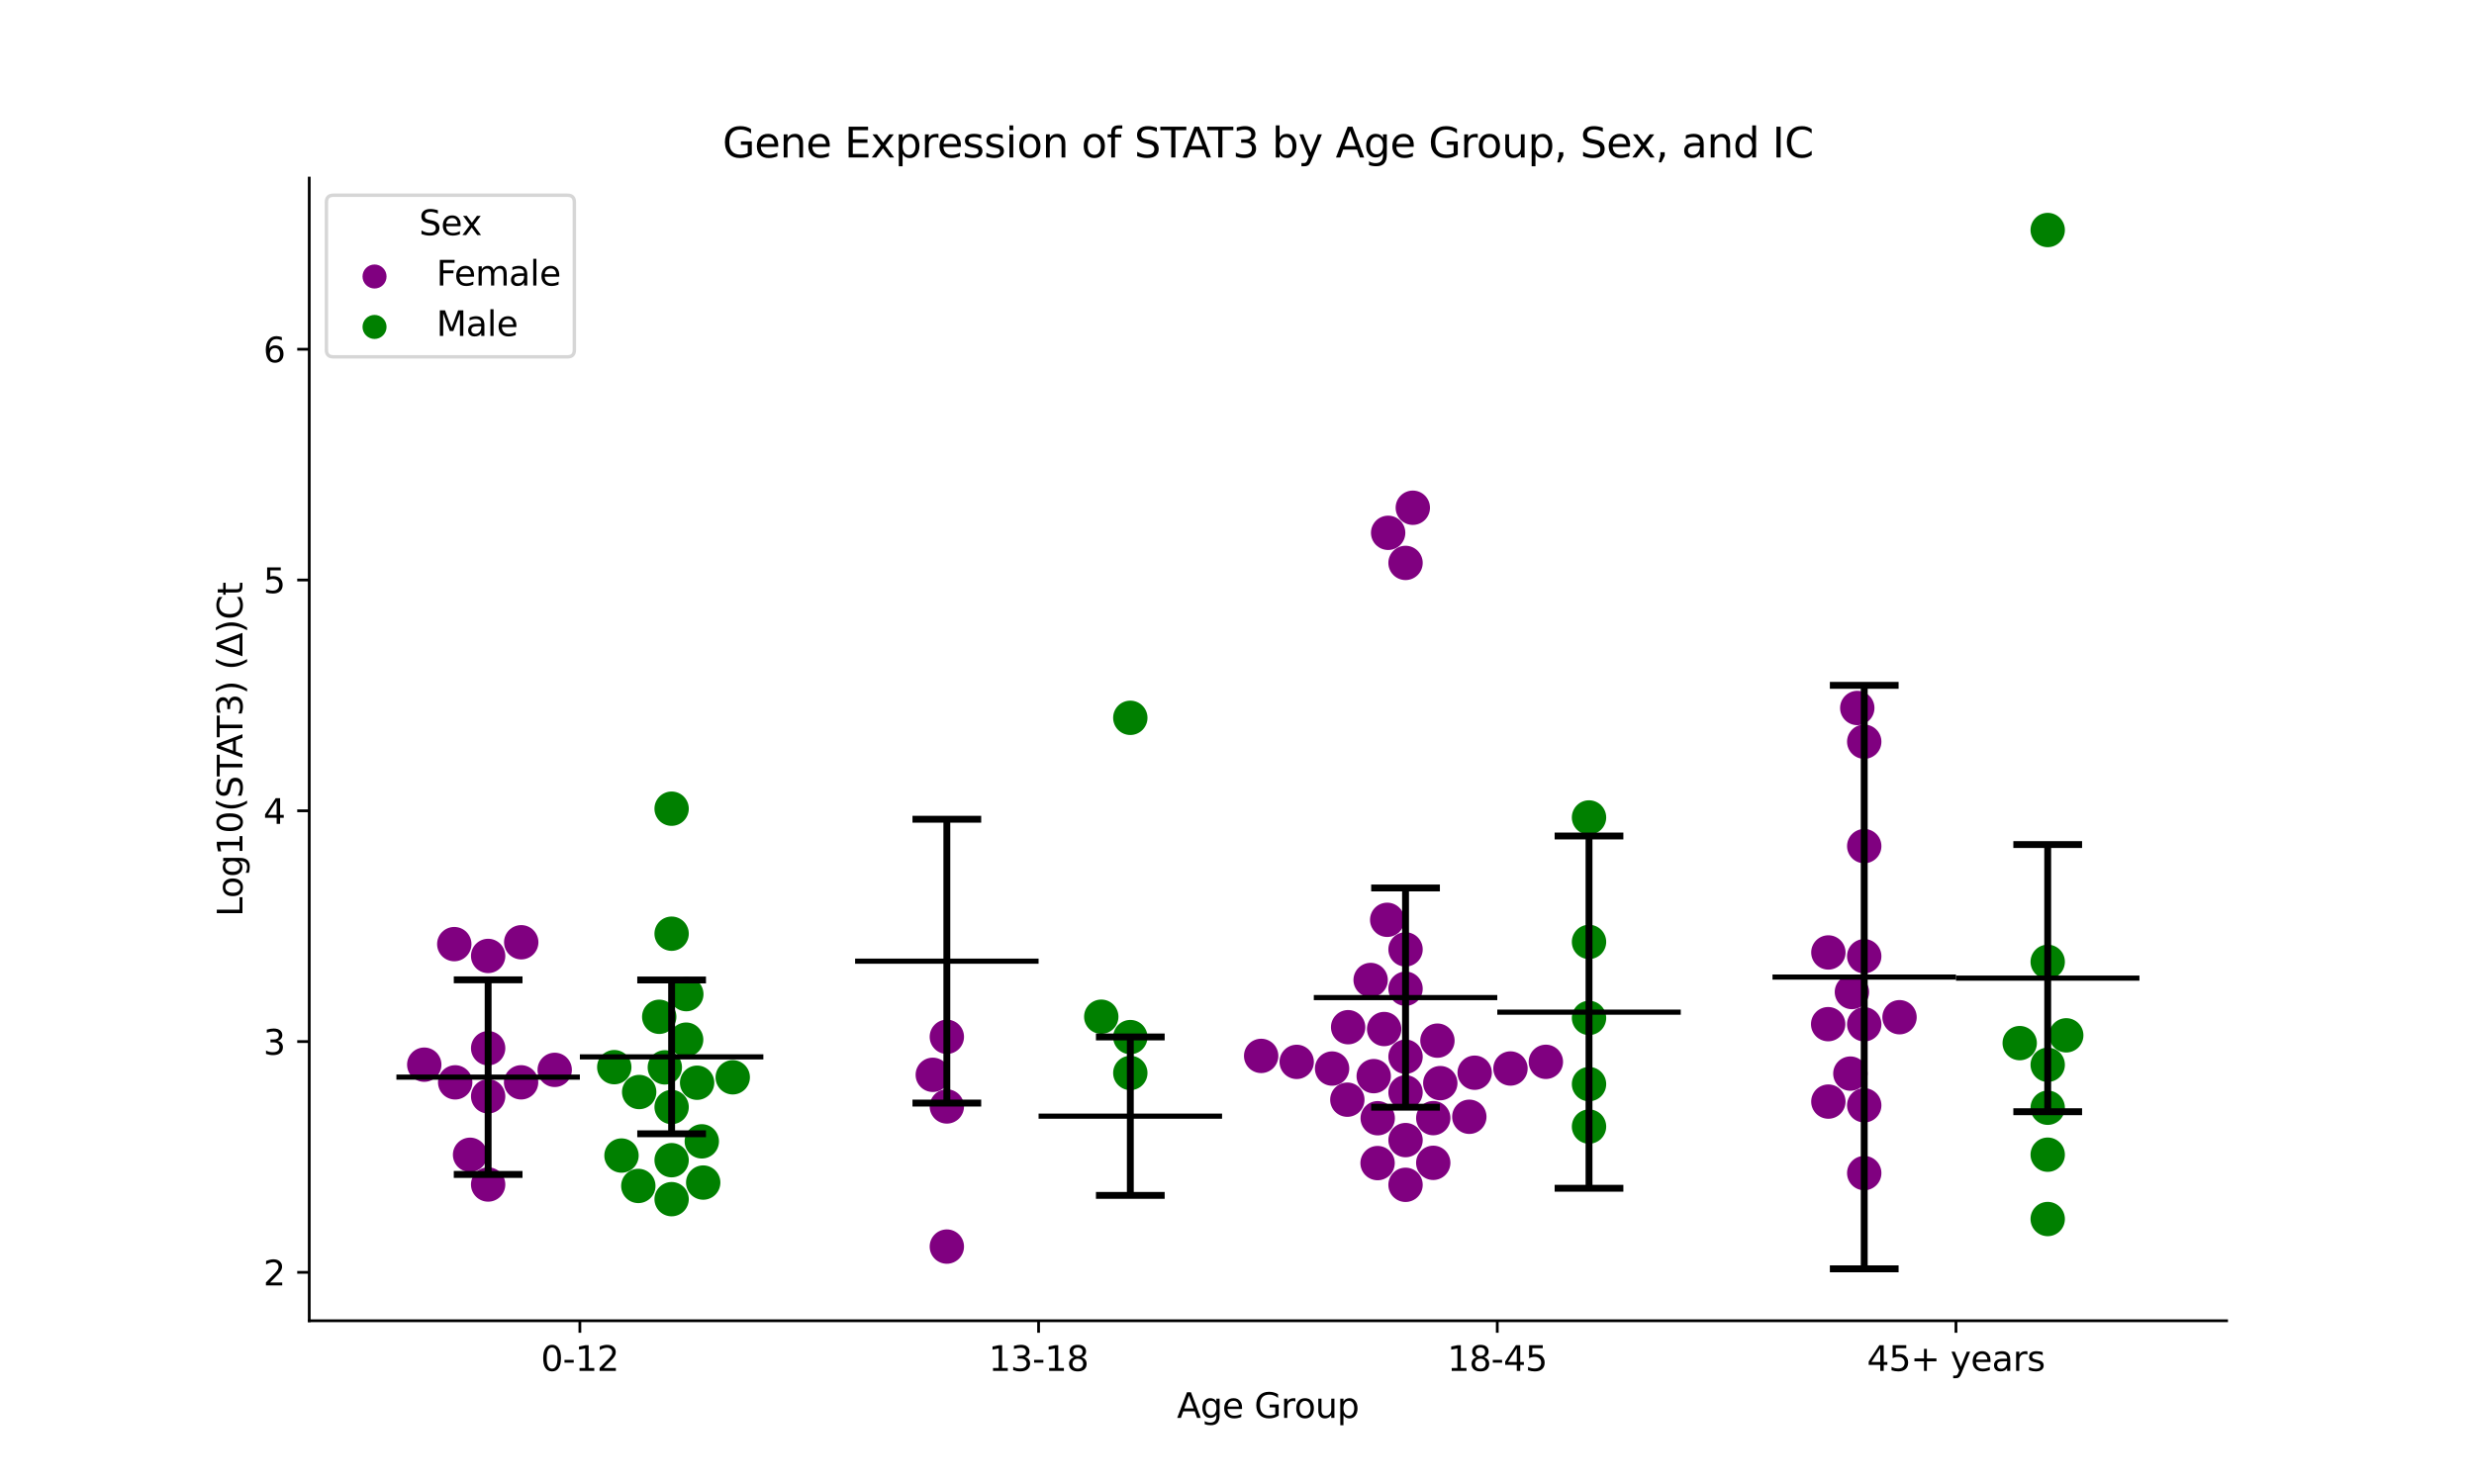 <?xml version="1.0" encoding="utf-8" standalone="no"?>
<!DOCTYPE svg PUBLIC "-//W3C//DTD SVG 1.1//EN"
  "http://www.w3.org/Graphics/SVG/1.1/DTD/svg11.dtd">
<svg xmlns:xlink="http://www.w3.org/1999/xlink" width="720pt" height="432pt" viewBox="0 0 720 432" xmlns="http://www.w3.org/2000/svg" version="1.1">
 <defs>
  <style type="text/css">*{stroke-linejoin: round; stroke-linecap: butt}</style>
 </defs>
 <g id="figure_1">
  <g id="patch_1">
   <path d="M 0 432 
L 720 432 
L 720 0 
L 0 0 
z
" style="fill: #ffffff"/>
  </g>
  <g id="axes_1">
   <g id="patch_2">
    <path d="M 90 384.48 
L 648 384.48 
L 648 51.84 
L 90 51.84 
z
" style="fill: #ffffff"/>
   </g>
   <g id="PathCollection_1">
    <defs>
     <path id="C0_0_380a475cee" d="M 0 5 
C 1.326 5 2.598 4.473 3.536 3.536 
C 4.473 2.598 5 1.326 5 -0 
C 5 -1.326 4.473 -2.598 3.536 -3.536 
C 2.598 -4.473 1.326 -5 0 -5 
C -1.326 -5 -2.598 -4.473 -3.536 -3.536 
C -4.473 -2.598 -5 -1.326 -5 0 
C -5 1.326 -4.473 2.598 -3.536 3.536 
C -2.598 4.473 -1.326 5 0 5 
z
"/>
    </defs>
    <g clip-path="url(#pda8d113f5b)">
     <use xlink:href="#C0_0_380a475cee" x="151.65" y="315.072" style="fill: #800080"/>
    </g>
    <g clip-path="url(#pda8d113f5b)">
     <use xlink:href="#C0_0_380a475cee" x="123.469" y="309.931" style="fill: #800080"/>
    </g>
    <g clip-path="url(#pda8d113f5b)">
     <use xlink:href="#C0_0_380a475cee" x="142.062" y="319.149" style="fill: #800080"/>
    </g>
    <g clip-path="url(#pda8d113f5b)">
     <use xlink:href="#C0_0_380a475cee" x="136.8" y="336.164" style="fill: #800080"/>
    </g>
    <g clip-path="url(#pda8d113f5b)">
     <use xlink:href="#C0_0_380a475cee" x="151.692" y="274.297" style="fill: #800080"/>
    </g>
    <g clip-path="url(#pda8d113f5b)">
     <use xlink:href="#C0_0_380a475cee" x="132.472" y="315.077" style="fill: #800080"/>
    </g>
    <g clip-path="url(#pda8d113f5b)">
     <use xlink:href="#C0_0_380a475cee" x="142.062" y="278.283" style="fill: #800080"/>
    </g>
    <g clip-path="url(#pda8d113f5b)">
     <use xlink:href="#C0_0_380a475cee" x="161.436" y="311.446" style="fill: #800080"/>
    </g>
    <g clip-path="url(#pda8d113f5b)">
     <use xlink:href="#C0_0_380a475cee" x="132.205" y="274.839" style="fill: #800080"/>
    </g>
    <g clip-path="url(#pda8d113f5b)">
     <use xlink:href="#C0_0_380a475cee" x="142.062" y="305.142" style="fill: #800080"/>
    </g>
    <g clip-path="url(#pda8d113f5b)">
     <use xlink:href="#C0_0_380a475cee" x="142.062" y="344.817" style="fill: #800080"/>
    </g>
   </g>
   <g id="PathCollection_2">
    <defs>
     <path id="C1_0_69e2d3e5be" d="M 0 5 
C 1.326 5 2.598 4.473 3.536 3.536 
C 4.473 2.598 5 1.326 5 -0 
C 5 -1.326 4.473 -2.598 3.536 -3.536 
C 2.598 -4.473 1.326 -5 0 -5 
C -1.326 -5 -2.598 -4.473 -3.536 -3.536 
C -4.473 -2.598 -5 -1.326 -5 0 
C -5 1.326 -4.473 2.598 -3.536 3.536 
C -2.598 4.473 -1.326 5 0 5 
z
"/>
    </defs>
    <g clip-path="url(#pda8d113f5b)">
     <use xlink:href="#C1_0_69e2d3e5be" x="195.459" y="337.736" style="fill: #008000"/>
    </g>
    <g clip-path="url(#pda8d113f5b)">
     <use xlink:href="#C1_0_69e2d3e5be" x="199.688" y="302.65" style="fill: #008000"/>
    </g>
    <g clip-path="url(#pda8d113f5b)">
     <use xlink:href="#C1_0_69e2d3e5be" x="204.651" y="344.25" style="fill: #008000"/>
    </g>
    <g clip-path="url(#pda8d113f5b)">
     <use xlink:href="#C1_0_69e2d3e5be" x="195.459" y="271.806" style="fill: #008000"/>
    </g>
    <g clip-path="url(#pda8d113f5b)">
     <use xlink:href="#C1_0_69e2d3e5be" x="185.769" y="345.233" style="fill: #008000"/>
    </g>
    <g clip-path="url(#pda8d113f5b)">
     <use xlink:href="#C1_0_69e2d3e5be" x="186.016" y="317.893" style="fill: #008000"/>
    </g>
    <g clip-path="url(#pda8d113f5b)">
     <use xlink:href="#C1_0_69e2d3e5be" x="193.484" y="310.718" style="fill: #008000"/>
    </g>
    <g clip-path="url(#pda8d113f5b)">
     <use xlink:href="#C1_0_69e2d3e5be" x="195.459" y="235.413" style="fill: #008000"/>
    </g>
    <g clip-path="url(#pda8d113f5b)">
     <use xlink:href="#C1_0_69e2d3e5be" x="195.459" y="322.264" style="fill: #008000"/>
    </g>
    <g clip-path="url(#pda8d113f5b)">
     <use xlink:href="#C1_0_69e2d3e5be" x="199.739" y="289.396" style="fill: #008000"/>
    </g>
    <g clip-path="url(#pda8d113f5b)">
     <use xlink:href="#C1_0_69e2d3e5be" x="180.872" y="336.387" style="fill: #008000"/>
    </g>
    <g clip-path="url(#pda8d113f5b)">
     <use xlink:href="#C1_0_69e2d3e5be" x="204.241" y="332.254" style="fill: #008000"/>
    </g>
    <g clip-path="url(#pda8d113f5b)">
     <use xlink:href="#C1_0_69e2d3e5be" x="191.851" y="295.996" style="fill: #008000"/>
    </g>
    <g clip-path="url(#pda8d113f5b)">
     <use xlink:href="#C1_0_69e2d3e5be" x="178.769" y="310.656" style="fill: #008000"/>
    </g>
    <g clip-path="url(#pda8d113f5b)">
     <use xlink:href="#C1_0_69e2d3e5be" x="202.877" y="315.187" style="fill: #008000"/>
    </g>
    <g clip-path="url(#pda8d113f5b)">
     <use xlink:href="#C1_0_69e2d3e5be" x="195.459" y="349.083" style="fill: #008000"/>
    </g>
    <g clip-path="url(#pda8d113f5b)">
     <use xlink:href="#C1_0_69e2d3e5be" x="213.245" y="313.607" style="fill: #008000"/>
    </g>
   </g>
   <g id="PathCollection_3">
    <defs>
     <path id="C2_0_09cb64f070" d="M 0 5 
C 1.326 5 2.598 4.473 3.536 3.536 
C 4.473 2.598 5 1.326 5 -0 
C 5 -1.326 4.473 -2.598 3.536 -3.536 
C 2.598 -4.473 1.326 -5 0 -5 
C -1.326 -5 -2.598 -4.473 -3.536 -3.536 
C -4.473 -2.598 -5 -1.326 -5 0 
C -5 1.326 -4.473 2.598 -3.536 3.536 
C -2.598 4.473 -1.326 5 0 5 
z
"/>
    </defs>
    <g clip-path="url(#pda8d113f5b)">
     <use xlink:href="#C2_0_09cb64f070" x="275.555" y="362.889" style="fill: #800080"/>
    </g>
    <g clip-path="url(#pda8d113f5b)">
     <use xlink:href="#C2_0_09cb64f070" x="275.555" y="301.822" style="fill: #800080"/>
    </g>
    <g clip-path="url(#pda8d113f5b)">
     <use xlink:href="#C2_0_09cb64f070" x="271.465" y="312.887" style="fill: #800080"/>
    </g>
    <g clip-path="url(#pda8d113f5b)">
     <use xlink:href="#C2_0_09cb64f070" x="275.555" y="322.097" style="fill: #800080"/>
    </g>
   </g>
   <g id="PathCollection_4">
    <defs>
     <path id="C3_0_f06ccca8d7" d="M 0 5 
C 1.326 5 2.598 4.473 3.536 3.536 
C 4.473 2.598 5 1.326 5 -0 
C 5 -1.326 4.473 -2.598 3.536 -3.536 
C 2.598 -4.473 1.326 -5 0 -5 
C -1.326 -5 -2.598 -4.473 -3.536 -3.536 
C -4.473 -2.598 -5 -1.326 -5 0 
C -5 1.326 -4.473 2.598 -3.536 3.536 
C -2.598 4.473 -1.326 5 0 5 
z
"/>
    </defs>
    <g clip-path="url(#pda8d113f5b)">
     <use xlink:href="#C3_0_f06ccca8d7" x="328.952" y="208.959" style="fill: #008000"/>
    </g>
    <g clip-path="url(#pda8d113f5b)">
     <use xlink:href="#C3_0_f06ccca8d7" x="328.952" y="312.346" style="fill: #008000"/>
    </g>
    <g clip-path="url(#pda8d113f5b)">
     <use xlink:href="#C3_0_f06ccca8d7" x="320.499" y="295.97" style="fill: #008000"/>
    </g>
    <g clip-path="url(#pda8d113f5b)">
     <use xlink:href="#C3_0_f06ccca8d7" x="328.952" y="301.902" style="fill: #008000"/>
    </g>
   </g>
   <g id="PathCollection_5">
    <defs>
     <path id="C4_0_9c1e16da17" d="M 0 5 
C 1.326 5 2.598 4.473 3.536 3.536 
C 4.473 2.598 5 1.326 5 -0 
C 5 -1.326 4.473 -2.598 3.536 -3.536 
C 2.598 -4.473 1.326 -5 0 -5 
C -1.326 -5 -2.598 -4.473 -3.536 -3.536 
C -4.473 -2.598 -5 -1.326 -5 0 
C -5 1.326 -4.473 2.598 -3.536 3.536 
C -2.598 4.473 -1.326 5 0 5 
z
"/>
    </defs>
    <g clip-path="url(#pda8d113f5b)">
     <use xlink:href="#C4_0_9c1e16da17" x="387.672" y="311.063" style="fill: #800080"/>
    </g>
    <g clip-path="url(#pda8d113f5b)">
     <use xlink:href="#C4_0_9c1e16da17" x="427.611" y="325.1" style="fill: #800080"/>
    </g>
    <g clip-path="url(#pda8d113f5b)">
     <use xlink:href="#C4_0_9c1e16da17" x="449.89" y="309.106" style="fill: #800080"/>
    </g>
    <g clip-path="url(#pda8d113f5b)">
     <use xlink:href="#C4_0_9c1e16da17" x="402.827" y="299.556" style="fill: #800080"/>
    </g>
    <g clip-path="url(#pda8d113f5b)">
     <use xlink:href="#C4_0_9c1e16da17" x="409.048" y="276.377" style="fill: #800080"/>
    </g>
    <g clip-path="url(#pda8d113f5b)">
     <use xlink:href="#C4_0_9c1e16da17" x="409.048" y="287.822" style="fill: #800080"/>
    </g>
    <g clip-path="url(#pda8d113f5b)">
     <use xlink:href="#C4_0_9c1e16da17" x="367.032" y="307.381" style="fill: #800080"/>
    </g>
    <g clip-path="url(#pda8d113f5b)">
     <use xlink:href="#C4_0_9c1e16da17" x="409.048" y="307.613" style="fill: #800080"/>
    </g>
    <g clip-path="url(#pda8d113f5b)">
     <use xlink:href="#C4_0_9c1e16da17" x="392.342" y="299.021" style="fill: #800080"/>
    </g>
    <g clip-path="url(#pda8d113f5b)">
     <use xlink:href="#C4_0_9c1e16da17" x="418.331" y="302.94" style="fill: #800080"/>
    </g>
    <g clip-path="url(#pda8d113f5b)">
     <use xlink:href="#C4_0_9c1e16da17" x="377.372" y="309.12" style="fill: #800080"/>
    </g>
    <g clip-path="url(#pda8d113f5b)">
     <use xlink:href="#C4_0_9c1e16da17" x="399.789" y="313.271" style="fill: #800080"/>
    </g>
    <g clip-path="url(#pda8d113f5b)">
     <use xlink:href="#C4_0_9c1e16da17" x="439.589" y="311.047" style="fill: #800080"/>
    </g>
    <g clip-path="url(#pda8d113f5b)">
     <use xlink:href="#C4_0_9c1e16da17" x="400.952" y="325.522" style="fill: #800080"/>
    </g>
    <g clip-path="url(#pda8d113f5b)">
     <use xlink:href="#C4_0_9c1e16da17" x="419.163" y="315.306" style="fill: #800080"/>
    </g>
    <g clip-path="url(#pda8d113f5b)">
     <use xlink:href="#C4_0_9c1e16da17" x="409.048" y="331.889" style="fill: #800080"/>
    </g>
    <g clip-path="url(#pda8d113f5b)">
     <use xlink:href="#C4_0_9c1e16da17" x="409.048" y="317.988" style="fill: #800080"/>
    </g>
    <g clip-path="url(#pda8d113f5b)">
     <use xlink:href="#C4_0_9c1e16da17" x="392.112" y="320.125" style="fill: #800080"/>
    </g>
    <g clip-path="url(#pda8d113f5b)">
     <use xlink:href="#C4_0_9c1e16da17" x="403.715" y="267.763" style="fill: #800080"/>
    </g>
    <g clip-path="url(#pda8d113f5b)">
     <use xlink:href="#C4_0_9c1e16da17" x="403.988" y="155.106" style="fill: #800080"/>
    </g>
    <g clip-path="url(#pda8d113f5b)">
     <use xlink:href="#C4_0_9c1e16da17" x="411.166" y="147.808" style="fill: #800080"/>
    </g>
    <g clip-path="url(#pda8d113f5b)">
     <use xlink:href="#C4_0_9c1e16da17" x="398.893" y="285.278" style="fill: #800080"/>
    </g>
    <g clip-path="url(#pda8d113f5b)">
     <use xlink:href="#C4_0_9c1e16da17" x="409.048" y="344.906" style="fill: #800080"/>
    </g>
    <g clip-path="url(#pda8d113f5b)">
     <use xlink:href="#C4_0_9c1e16da17" x="400.913" y="338.582" style="fill: #800080"/>
    </g>
    <g clip-path="url(#pda8d113f5b)">
     <use xlink:href="#C4_0_9c1e16da17" x="417.119" y="325.493" style="fill: #800080"/>
    </g>
    <g clip-path="url(#pda8d113f5b)">
     <use xlink:href="#C4_0_9c1e16da17" x="429.168" y="312.272" style="fill: #800080"/>
    </g>
    <g clip-path="url(#pda8d113f5b)">
     <use xlink:href="#C4_0_9c1e16da17" x="417.116" y="338.506" style="fill: #800080"/>
    </g>
    <g clip-path="url(#pda8d113f5b)">
     <use xlink:href="#C4_0_9c1e16da17" x="409.048" y="163.868" style="fill: #800080"/>
    </g>
   </g>
   <g id="PathCollection_6">
    <defs>
     <path id="C5_0_7dfaa404cd" d="M 0 5 
C 1.326 5 2.598 4.473 3.536 3.536 
C 4.473 2.598 5 1.326 5 -0 
C 5 -1.326 4.473 -2.598 3.536 -3.536 
C 2.598 -4.473 1.326 -5 0 -5 
C -1.326 -5 -2.598 -4.473 -3.536 -3.536 
C -4.473 -2.598 -5 -1.326 -5 0 
C -5 1.326 -4.473 2.598 -3.536 3.536 
C -2.598 4.473 -1.326 5 0 5 
z
"/>
    </defs>
    <g clip-path="url(#pda8d113f5b)">
     <use xlink:href="#C5_0_7dfaa404cd" x="462.445" y="315.589" style="fill: #008000"/>
    </g>
    <g clip-path="url(#pda8d113f5b)">
     <use xlink:href="#C5_0_7dfaa404cd" x="462.445" y="237.965" style="fill: #008000"/>
    </g>
    <g clip-path="url(#pda8d113f5b)">
     <use xlink:href="#C5_0_7dfaa404cd" x="462.445" y="296.323" style="fill: #008000"/>
    </g>
    <g clip-path="url(#pda8d113f5b)">
     <use xlink:href="#C5_0_7dfaa404cd" x="462.445" y="327.955" style="fill: #008000"/>
    </g>
    <g clip-path="url(#pda8d113f5b)">
     <use xlink:href="#C5_0_7dfaa404cd" x="462.445" y="274.195" style="fill: #008000"/>
    </g>
   </g>
   <g id="PathCollection_7">
    <defs>
     <path id="C6_0_94601f1fd9" d="M 0 5 
C 1.326 5 2.598 4.473 3.536 3.536 
C 4.473 2.598 5 1.326 5 -0 
C 5 -1.326 4.473 -2.598 3.536 -3.536 
C 2.598 -4.473 1.326 -5 0 -5 
C -1.326 -5 -2.598 -4.473 -3.536 -3.536 
C -4.473 -2.598 -5 -1.326 -5 0 
C -5 1.326 -4.473 2.598 -3.536 3.536 
C -2.598 4.473 -1.326 5 0 5 
z
"/>
    </defs>
    <g clip-path="url(#pda8d113f5b)">
     <use xlink:href="#C6_0_94601f1fd9" x="538.504" y="312.532" style="fill: #800080"/>
    </g>
    <g clip-path="url(#pda8d113f5b)">
     <use xlink:href="#C6_0_94601f1fd9" x="552.815" y="296.119" style="fill: #800080"/>
    </g>
    <g clip-path="url(#pda8d113f5b)">
     <use xlink:href="#C6_0_94601f1fd9" x="542.541" y="298.182" style="fill: #800080"/>
    </g>
    <g clip-path="url(#pda8d113f5b)">
     <use xlink:href="#C6_0_94601f1fd9" x="542.541" y="278.364" style="fill: #800080"/>
    </g>
    <g clip-path="url(#pda8d113f5b)">
     <use xlink:href="#C6_0_94601f1fd9" x="540.515" y="206.104" style="fill: #800080"/>
    </g>
    <g clip-path="url(#pda8d113f5b)">
     <use xlink:href="#C6_0_94601f1fd9" x="542.541" y="321.764" style="fill: #800080"/>
    </g>
    <g clip-path="url(#pda8d113f5b)">
     <use xlink:href="#C6_0_94601f1fd9" x="542.541" y="341.493" style="fill: #800080"/>
    </g>
    <g clip-path="url(#pda8d113f5b)">
     <use xlink:href="#C6_0_94601f1fd9" x="532.104" y="277.266" style="fill: #800080"/>
    </g>
    <g clip-path="url(#pda8d113f5b)">
     <use xlink:href="#C6_0_94601f1fd9" x="532.041" y="298.14" style="fill: #800080"/>
    </g>
    <g clip-path="url(#pda8d113f5b)">
     <use xlink:href="#C6_0_94601f1fd9" x="538.956" y="288.783" style="fill: #800080"/>
    </g>
    <g clip-path="url(#pda8d113f5b)">
     <use xlink:href="#C6_0_94601f1fd9" x="542.541" y="215.916" style="fill: #800080"/>
    </g>
    <g clip-path="url(#pda8d113f5b)">
     <use xlink:href="#C6_0_94601f1fd9" x="532.102" y="320.683" style="fill: #800080"/>
    </g>
    <g clip-path="url(#pda8d113f5b)">
     <use xlink:href="#C6_0_94601f1fd9" x="542.541" y="246.31" style="fill: #800080"/>
    </g>
   </g>
   <g id="PathCollection_8">
    <defs>
     <path id="C7_0_cd54df46f3" d="M 0 5 
C 1.326 5 2.598 4.473 3.536 3.536 
C 4.473 2.598 5 1.326 5 -0 
C 5 -1.326 4.473 -2.598 3.536 -3.536 
C 2.598 -4.473 1.326 -5 0 -5 
C -1.326 -5 -2.598 -4.473 -3.536 -3.536 
C -4.473 -2.598 -5 -1.326 -5 0 
C -5 1.326 -4.473 2.598 -3.536 3.536 
C -2.598 4.473 -1.326 5 0 5 
z
"/>
    </defs>
    <g clip-path="url(#pda8d113f5b)">
     <use xlink:href="#C7_0_cd54df46f3" x="595.938" y="354.867" style="fill: #008000"/>
    </g>
    <g clip-path="url(#pda8d113f5b)">
     <use xlink:href="#C7_0_cd54df46f3" x="587.791" y="303.659" style="fill: #008000"/>
    </g>
    <g clip-path="url(#pda8d113f5b)">
     <use xlink:href="#C7_0_cd54df46f3" x="601.333" y="301.389" style="fill: #008000"/>
    </g>
    <g clip-path="url(#pda8d113f5b)">
     <use xlink:href="#C7_0_cd54df46f3" x="595.938" y="322.471" style="fill: #008000"/>
    </g>
    <g clip-path="url(#pda8d113f5b)">
     <use xlink:href="#C7_0_cd54df46f3" x="595.938" y="309.968" style="fill: #008000"/>
    </g>
    <g clip-path="url(#pda8d113f5b)">
     <use xlink:href="#C7_0_cd54df46f3" x="595.938" y="336.135" style="fill: #008000"/>
    </g>
    <g clip-path="url(#pda8d113f5b)">
     <use xlink:href="#C7_0_cd54df46f3" x="595.938" y="66.96" style="fill: #008000"/>
    </g>
    <g clip-path="url(#pda8d113f5b)">
     <use xlink:href="#C7_0_cd54df46f3" x="595.938" y="279.995" style="fill: #008000"/>
    </g>
   </g>
   <g id="PathCollection_9"/>
   <g id="PathCollection_10"/>
   <g id="matplotlib.axis_1">
    <g id="xtick_1">
     <g id="line2d_1">
      <defs>
       <path id="macc2a82521" d="M 0 0 
L 0 3.5 
" style="stroke: #000000; stroke-width: 0.8"/>
      </defs>
      <g>
       <use xlink:href="#macc2a82521" x="168.761" y="384.48" style="stroke: #000000; stroke-width: 0.8"/>
      </g>
     </g>
     <g id="text_1">
      <!-- 0-12 -->
      <g transform="translate(157.413 399.078) scale(0.1 -0.1)">
       <defs>
        <path id="DejaVuSans-30" d="M 2034 4250 
Q 1547 4250 1301 3770 
Q 1056 3291 1056 2328 
Q 1056 1369 1301 889 
Q 1547 409 2034 409 
Q 2525 409 2770 889 
Q 3016 1369 3016 2328 
Q 3016 3291 2770 3770 
Q 2525 4250 2034 4250 
z
M 2034 4750 
Q 2819 4750 3233 4129 
Q 3647 3509 3647 2328 
Q 3647 1150 3233 529 
Q 2819 -91 2034 -91 
Q 1250 -91 836 529 
Q 422 1150 422 2328 
Q 422 3509 836 4129 
Q 1250 4750 2034 4750 
z
" transform="scale(0.016)"/>
        <path id="DejaVuSans-2d" d="M 313 2009 
L 1997 2009 
L 1997 1497 
L 313 1497 
L 313 2009 
z
" transform="scale(0.016)"/>
        <path id="DejaVuSans-31" d="M 794 531 
L 1825 531 
L 1825 4091 
L 703 3866 
L 703 4441 
L 1819 4666 
L 2450 4666 
L 2450 531 
L 3481 531 
L 3481 0 
L 794 0 
L 794 531 
z
" transform="scale(0.016)"/>
        <path id="DejaVuSans-32" d="M 1228 531 
L 3431 531 
L 3431 0 
L 469 0 
L 469 531 
Q 828 903 1448 1529 
Q 2069 2156 2228 2338 
Q 2531 2678 2651 2914 
Q 2772 3150 2772 3378 
Q 2772 3750 2511 3984 
Q 2250 4219 1831 4219 
Q 1534 4219 1204 4116 
Q 875 4013 500 3803 
L 500 4441 
Q 881 4594 1212 4672 
Q 1544 4750 1819 4750 
Q 2544 4750 2975 4387 
Q 3406 4025 3406 3419 
Q 3406 3131 3298 2873 
Q 3191 2616 2906 2266 
Q 2828 2175 2409 1742 
Q 1991 1309 1228 531 
z
" transform="scale(0.016)"/>
       </defs>
       <use xlink:href="#DejaVuSans-30"/>
       <use xlink:href="#DejaVuSans-2d" x="63.623"/>
       <use xlink:href="#DejaVuSans-31" x="99.707"/>
       <use xlink:href="#DejaVuSans-32" x="163.33"/>
      </g>
     </g>
    </g>
    <g id="xtick_2">
     <g id="line2d_2">
      <g>
       <use xlink:href="#macc2a82521" x="302.254" y="384.48" style="stroke: #000000; stroke-width: 0.8"/>
      </g>
     </g>
     <g id="text_2">
      <!-- 13-18 -->
      <g transform="translate(287.725 399.078) scale(0.1 -0.1)">
       <defs>
        <path id="DejaVuSans-33" d="M 2597 2516 
Q 3050 2419 3304 2112 
Q 3559 1806 3559 1356 
Q 3559 666 3084 287 
Q 2609 -91 1734 -91 
Q 1441 -91 1130 -33 
Q 819 25 488 141 
L 488 750 
Q 750 597 1062 519 
Q 1375 441 1716 441 
Q 2309 441 2620 675 
Q 2931 909 2931 1356 
Q 2931 1769 2642 2001 
Q 2353 2234 1838 2234 
L 1294 2234 
L 1294 2753 
L 1863 2753 
Q 2328 2753 2575 2939 
Q 2822 3125 2822 3475 
Q 2822 3834 2567 4026 
Q 2313 4219 1838 4219 
Q 1578 4219 1281 4162 
Q 984 4106 628 3988 
L 628 4550 
Q 988 4650 1302 4700 
Q 1616 4750 1894 4750 
Q 2613 4750 3031 4423 
Q 3450 4097 3450 3541 
Q 3450 3153 3228 2886 
Q 3006 2619 2597 2516 
z
" transform="scale(0.016)"/>
        <path id="DejaVuSans-38" d="M 2034 2216 
Q 1584 2216 1326 1975 
Q 1069 1734 1069 1313 
Q 1069 891 1326 650 
Q 1584 409 2034 409 
Q 2484 409 2743 651 
Q 3003 894 3003 1313 
Q 3003 1734 2745 1975 
Q 2488 2216 2034 2216 
z
M 1403 2484 
Q 997 2584 770 2862 
Q 544 3141 544 3541 
Q 544 4100 942 4425 
Q 1341 4750 2034 4750 
Q 2731 4750 3128 4425 
Q 3525 4100 3525 3541 
Q 3525 3141 3298 2862 
Q 3072 2584 2669 2484 
Q 3125 2378 3379 2068 
Q 3634 1759 3634 1313 
Q 3634 634 3220 271 
Q 2806 -91 2034 -91 
Q 1263 -91 848 271 
Q 434 634 434 1313 
Q 434 1759 690 2068 
Q 947 2378 1403 2484 
z
M 1172 3481 
Q 1172 3119 1398 2916 
Q 1625 2713 2034 2713 
Q 2441 2713 2670 2916 
Q 2900 3119 2900 3481 
Q 2900 3844 2670 4047 
Q 2441 4250 2034 4250 
Q 1625 4250 1398 4047 
Q 1172 3844 1172 3481 
z
" transform="scale(0.016)"/>
       </defs>
       <use xlink:href="#DejaVuSans-31"/>
       <use xlink:href="#DejaVuSans-33" x="63.623"/>
       <use xlink:href="#DejaVuSans-2d" x="127.246"/>
       <use xlink:href="#DejaVuSans-31" x="163.33"/>
       <use xlink:href="#DejaVuSans-38" x="226.953"/>
      </g>
     </g>
    </g>
    <g id="xtick_3">
     <g id="line2d_3">
      <g>
       <use xlink:href="#macc2a82521" x="435.746" y="384.48" style="stroke: #000000; stroke-width: 0.8"/>
      </g>
     </g>
     <g id="text_3">
      <!-- 18-45 -->
      <g transform="translate(421.218 399.078) scale(0.1 -0.1)">
       <defs>
        <path id="DejaVuSans-34" d="M 2419 4116 
L 825 1625 
L 2419 1625 
L 2419 4116 
z
M 2253 4666 
L 3047 4666 
L 3047 1625 
L 3713 1625 
L 3713 1100 
L 3047 1100 
L 3047 0 
L 2419 0 
L 2419 1100 
L 313 1100 
L 313 1709 
L 2253 4666 
z
" transform="scale(0.016)"/>
        <path id="DejaVuSans-35" d="M 691 4666 
L 3169 4666 
L 3169 4134 
L 1269 4134 
L 1269 2991 
Q 1406 3038 1543 3061 
Q 1681 3084 1819 3084 
Q 2600 3084 3056 2656 
Q 3513 2228 3513 1497 
Q 3513 744 3044 326 
Q 2575 -91 1722 -91 
Q 1428 -91 1123 -41 
Q 819 9 494 109 
L 494 744 
Q 775 591 1075 516 
Q 1375 441 1709 441 
Q 2250 441 2565 725 
Q 2881 1009 2881 1497 
Q 2881 1984 2565 2268 
Q 2250 2553 1709 2553 
Q 1456 2553 1204 2497 
Q 953 2441 691 2322 
L 691 4666 
z
" transform="scale(0.016)"/>
       </defs>
       <use xlink:href="#DejaVuSans-31"/>
       <use xlink:href="#DejaVuSans-38" x="63.623"/>
       <use xlink:href="#DejaVuSans-2d" x="127.246"/>
       <use xlink:href="#DejaVuSans-34" x="163.33"/>
       <use xlink:href="#DejaVuSans-35" x="226.953"/>
      </g>
     </g>
    </g>
    <g id="xtick_4">
     <g id="line2d_4">
      <g>
       <use xlink:href="#macc2a82521" x="569.239" y="384.48" style="stroke: #000000; stroke-width: 0.8"/>
      </g>
     </g>
     <g id="text_4">
      <!-- 45+ years -->
      <g transform="translate(543.338 399.078) scale(0.1 -0.1)">
       <defs>
        <path id="DejaVuSans-2b" d="M 2944 4013 
L 2944 2272 
L 4684 2272 
L 4684 1741 
L 2944 1741 
L 2944 0 
L 2419 0 
L 2419 1741 
L 678 1741 
L 678 2272 
L 2419 2272 
L 2419 4013 
L 2944 4013 
z
" transform="scale(0.016)"/>
        <path id="DejaVuSans-20" transform="scale(0.016)"/>
        <path id="DejaVuSans-79" d="M 2059 -325 
Q 1816 -950 1584 -1140 
Q 1353 -1331 966 -1331 
L 506 -1331 
L 506 -850 
L 844 -850 
Q 1081 -850 1212 -737 
Q 1344 -625 1503 -206 
L 1606 56 
L 191 3500 
L 800 3500 
L 1894 763 
L 2988 3500 
L 3597 3500 
L 2059 -325 
z
" transform="scale(0.016)"/>
        <path id="DejaVuSans-65" d="M 3597 1894 
L 3597 1613 
L 953 1613 
Q 991 1019 1311 708 
Q 1631 397 2203 397 
Q 2534 397 2845 478 
Q 3156 559 3463 722 
L 3463 178 
Q 3153 47 2828 -22 
Q 2503 -91 2169 -91 
Q 1331 -91 842 396 
Q 353 884 353 1716 
Q 353 2575 817 3079 
Q 1281 3584 2069 3584 
Q 2775 3584 3186 3129 
Q 3597 2675 3597 1894 
z
M 3022 2063 
Q 3016 2534 2758 2815 
Q 2500 3097 2075 3097 
Q 1594 3097 1305 2825 
Q 1016 2553 972 2059 
L 3022 2063 
z
" transform="scale(0.016)"/>
        <path id="DejaVuSans-61" d="M 2194 1759 
Q 1497 1759 1228 1600 
Q 959 1441 959 1056 
Q 959 750 1161 570 
Q 1363 391 1709 391 
Q 2188 391 2477 730 
Q 2766 1069 2766 1631 
L 2766 1759 
L 2194 1759 
z
M 3341 1997 
L 3341 0 
L 2766 0 
L 2766 531 
Q 2569 213 2275 61 
Q 1981 -91 1556 -91 
Q 1019 -91 701 211 
Q 384 513 384 1019 
Q 384 1609 779 1909 
Q 1175 2209 1959 2209 
L 2766 2209 
L 2766 2266 
Q 2766 2663 2505 2880 
Q 2244 3097 1772 3097 
Q 1472 3097 1187 3025 
Q 903 2953 641 2809 
L 641 3341 
Q 956 3463 1253 3523 
Q 1550 3584 1831 3584 
Q 2591 3584 2966 3190 
Q 3341 2797 3341 1997 
z
" transform="scale(0.016)"/>
        <path id="DejaVuSans-72" d="M 2631 2963 
Q 2534 3019 2420 3045 
Q 2306 3072 2169 3072 
Q 1681 3072 1420 2755 
Q 1159 2438 1159 1844 
L 1159 0 
L 581 0 
L 581 3500 
L 1159 3500 
L 1159 2956 
Q 1341 3275 1631 3429 
Q 1922 3584 2338 3584 
Q 2397 3584 2469 3576 
Q 2541 3569 2628 3553 
L 2631 2963 
z
" transform="scale(0.016)"/>
        <path id="DejaVuSans-73" d="M 2834 3397 
L 2834 2853 
Q 2591 2978 2328 3040 
Q 2066 3103 1784 3103 
Q 1356 3103 1142 2972 
Q 928 2841 928 2578 
Q 928 2378 1081 2264 
Q 1234 2150 1697 2047 
L 1894 2003 
Q 2506 1872 2764 1633 
Q 3022 1394 3022 966 
Q 3022 478 2636 193 
Q 2250 -91 1575 -91 
Q 1294 -91 989 -36 
Q 684 19 347 128 
L 347 722 
Q 666 556 975 473 
Q 1284 391 1588 391 
Q 1994 391 2212 530 
Q 2431 669 2431 922 
Q 2431 1156 2273 1281 
Q 2116 1406 1581 1522 
L 1381 1569 
Q 847 1681 609 1914 
Q 372 2147 372 2553 
Q 372 3047 722 3315 
Q 1072 3584 1716 3584 
Q 2034 3584 2315 3537 
Q 2597 3491 2834 3397 
z
" transform="scale(0.016)"/>
       </defs>
       <use xlink:href="#DejaVuSans-34"/>
       <use xlink:href="#DejaVuSans-35" x="63.623"/>
       <use xlink:href="#DejaVuSans-2b" x="127.246"/>
       <use xlink:href="#DejaVuSans-20" x="211.035"/>
       <use xlink:href="#DejaVuSans-79" x="242.822"/>
       <use xlink:href="#DejaVuSans-65" x="302.002"/>
       <use xlink:href="#DejaVuSans-61" x="363.525"/>
       <use xlink:href="#DejaVuSans-72" x="424.805"/>
       <use xlink:href="#DejaVuSans-73" x="465.918"/>
      </g>
     </g>
    </g>
    <g id="text_5">
     <!-- Age Group -->
     <g transform="translate(342.52 412.757) scale(0.1 -0.1)">
      <defs>
       <path id="DejaVuSans-41" d="M 2188 4044 
L 1331 1722 
L 3047 1722 
L 2188 4044 
z
M 1831 4666 
L 2547 4666 
L 4325 0 
L 3669 0 
L 3244 1197 
L 1141 1197 
L 716 0 
L 50 0 
L 1831 4666 
z
" transform="scale(0.016)"/>
       <path id="DejaVuSans-67" d="M 2906 1791 
Q 2906 2416 2648 2759 
Q 2391 3103 1925 3103 
Q 1463 3103 1205 2759 
Q 947 2416 947 1791 
Q 947 1169 1205 825 
Q 1463 481 1925 481 
Q 2391 481 2648 825 
Q 2906 1169 2906 1791 
z
M 3481 434 
Q 3481 -459 3084 -895 
Q 2688 -1331 1869 -1331 
Q 1566 -1331 1297 -1286 
Q 1028 -1241 775 -1147 
L 775 -588 
Q 1028 -725 1275 -790 
Q 1522 -856 1778 -856 
Q 2344 -856 2625 -561 
Q 2906 -266 2906 331 
L 2906 616 
Q 2728 306 2450 153 
Q 2172 0 1784 0 
Q 1141 0 747 490 
Q 353 981 353 1791 
Q 353 2603 747 3093 
Q 1141 3584 1784 3584 
Q 2172 3584 2450 3431 
Q 2728 3278 2906 2969 
L 2906 3500 
L 3481 3500 
L 3481 434 
z
" transform="scale(0.016)"/>
       <path id="DejaVuSans-47" d="M 3809 666 
L 3809 1919 
L 2778 1919 
L 2778 2438 
L 4434 2438 
L 4434 434 
Q 4069 175 3628 42 
Q 3188 -91 2688 -91 
Q 1594 -91 976 548 
Q 359 1188 359 2328 
Q 359 3472 976 4111 
Q 1594 4750 2688 4750 
Q 3144 4750 3555 4637 
Q 3966 4525 4313 4306 
L 4313 3634 
Q 3963 3931 3569 4081 
Q 3175 4231 2741 4231 
Q 1884 4231 1454 3753 
Q 1025 3275 1025 2328 
Q 1025 1384 1454 906 
Q 1884 428 2741 428 
Q 3075 428 3337 486 
Q 3600 544 3809 666 
z
" transform="scale(0.016)"/>
       <path id="DejaVuSans-6f" d="M 1959 3097 
Q 1497 3097 1228 2736 
Q 959 2375 959 1747 
Q 959 1119 1226 758 
Q 1494 397 1959 397 
Q 2419 397 2687 759 
Q 2956 1122 2956 1747 
Q 2956 2369 2687 2733 
Q 2419 3097 1959 3097 
z
M 1959 3584 
Q 2709 3584 3137 3096 
Q 3566 2609 3566 1747 
Q 3566 888 3137 398 
Q 2709 -91 1959 -91 
Q 1206 -91 779 398 
Q 353 888 353 1747 
Q 353 2609 779 3096 
Q 1206 3584 1959 3584 
z
" transform="scale(0.016)"/>
       <path id="DejaVuSans-75" d="M 544 1381 
L 544 3500 
L 1119 3500 
L 1119 1403 
Q 1119 906 1312 657 
Q 1506 409 1894 409 
Q 2359 409 2629 706 
Q 2900 1003 2900 1516 
L 2900 3500 
L 3475 3500 
L 3475 0 
L 2900 0 
L 2900 538 
Q 2691 219 2414 64 
Q 2138 -91 1772 -91 
Q 1169 -91 856 284 
Q 544 659 544 1381 
z
M 1991 3584 
L 1991 3584 
z
" transform="scale(0.016)"/>
       <path id="DejaVuSans-70" d="M 1159 525 
L 1159 -1331 
L 581 -1331 
L 581 3500 
L 1159 3500 
L 1159 2969 
Q 1341 3281 1617 3432 
Q 1894 3584 2278 3584 
Q 2916 3584 3314 3078 
Q 3713 2572 3713 1747 
Q 3713 922 3314 415 
Q 2916 -91 2278 -91 
Q 1894 -91 1617 61 
Q 1341 213 1159 525 
z
M 3116 1747 
Q 3116 2381 2855 2742 
Q 2594 3103 2138 3103 
Q 1681 3103 1420 2742 
Q 1159 2381 1159 1747 
Q 1159 1113 1420 752 
Q 1681 391 2138 391 
Q 2594 391 2855 752 
Q 3116 1113 3116 1747 
z
" transform="scale(0.016)"/>
      </defs>
      <use xlink:href="#DejaVuSans-41"/>
      <use xlink:href="#DejaVuSans-67" x="68.408"/>
      <use xlink:href="#DejaVuSans-65" x="131.885"/>
      <use xlink:href="#DejaVuSans-20" x="193.408"/>
      <use xlink:href="#DejaVuSans-47" x="225.195"/>
      <use xlink:href="#DejaVuSans-72" x="302.686"/>
      <use xlink:href="#DejaVuSans-6f" x="341.549"/>
      <use xlink:href="#DejaVuSans-75" x="402.73"/>
      <use xlink:href="#DejaVuSans-70" x="466.109"/>
     </g>
    </g>
   </g>
   <g id="matplotlib.axis_2">
    <g id="ytick_1">
     <g id="line2d_5">
      <defs>
       <path id="me9bb450a79" d="M 0 0 
L -3.5 0 
" style="stroke: #000000; stroke-width: 0.8"/>
      </defs>
      <g>
       <use xlink:href="#me9bb450a79" x="90" y="370.389" style="stroke: #000000; stroke-width: 0.8"/>
      </g>
     </g>
     <g id="text_6">
      <!-- 2 -->
      <g transform="translate(76.638 374.188) scale(0.1 -0.1)">
       <use xlink:href="#DejaVuSans-32"/>
      </g>
     </g>
    </g>
    <g id="ytick_2">
     <g id="line2d_6">
      <g>
       <use xlink:href="#me9bb450a79" x="90" y="303.206" style="stroke: #000000; stroke-width: 0.8"/>
      </g>
     </g>
     <g id="text_7">
      <!-- 3 -->
      <g transform="translate(76.638 307.006) scale(0.1 -0.1)">
       <use xlink:href="#DejaVuSans-33"/>
      </g>
     </g>
    </g>
    <g id="ytick_3">
     <g id="line2d_7">
      <g>
       <use xlink:href="#me9bb450a79" x="90" y="236.024" style="stroke: #000000; stroke-width: 0.8"/>
      </g>
     </g>
     <g id="text_8">
      <!-- 4 -->
      <g transform="translate(76.638 239.823) scale(0.1 -0.1)">
       <use xlink:href="#DejaVuSans-34"/>
      </g>
     </g>
    </g>
    <g id="ytick_4">
     <g id="line2d_8">
      <g>
       <use xlink:href="#me9bb450a79" x="90" y="168.842" style="stroke: #000000; stroke-width: 0.8"/>
      </g>
     </g>
     <g id="text_9">
      <!-- 5 -->
      <g transform="translate(76.638 172.641) scale(0.1 -0.1)">
       <use xlink:href="#DejaVuSans-35"/>
      </g>
     </g>
    </g>
    <g id="ytick_5">
     <g id="line2d_9">
      <g>
       <use xlink:href="#me9bb450a79" x="90" y="101.659" style="stroke: #000000; stroke-width: 0.8"/>
      </g>
     </g>
     <g id="text_10">
      <!-- 6 -->
      <g transform="translate(76.638 105.458) scale(0.1 -0.1)">
       <defs>
        <path id="DejaVuSans-36" d="M 2113 2584 
Q 1688 2584 1439 2293 
Q 1191 2003 1191 1497 
Q 1191 994 1439 701 
Q 1688 409 2113 409 
Q 2538 409 2786 701 
Q 3034 994 3034 1497 
Q 3034 2003 2786 2293 
Q 2538 2584 2113 2584 
z
M 3366 4563 
L 3366 3988 
Q 3128 4100 2886 4159 
Q 2644 4219 2406 4219 
Q 1781 4219 1451 3797 
Q 1122 3375 1075 2522 
Q 1259 2794 1537 2939 
Q 1816 3084 2150 3084 
Q 2853 3084 3261 2657 
Q 3669 2231 3669 1497 
Q 3669 778 3244 343 
Q 2819 -91 2113 -91 
Q 1303 -91 875 529 
Q 447 1150 447 2328 
Q 447 3434 972 4092 
Q 1497 4750 2381 4750 
Q 2619 4750 2861 4703 
Q 3103 4656 3366 4563 
z
" transform="scale(0.016)"/>
       </defs>
       <use xlink:href="#DejaVuSans-36"/>
      </g>
     </g>
    </g>
    <g id="text_11">
     <!-- Log10(STAT3) (Δ)Ct -->
     <g transform="translate(70.558 266.827) rotate(-90) scale(0.1 -0.1)">
      <defs>
       <path id="DejaVuSans-4c" d="M 628 4666 
L 1259 4666 
L 1259 531 
L 3531 531 
L 3531 0 
L 628 0 
L 628 4666 
z
" transform="scale(0.016)"/>
       <path id="DejaVuSans-28" d="M 1984 4856 
Q 1566 4138 1362 3434 
Q 1159 2731 1159 2009 
Q 1159 1288 1364 580 
Q 1569 -128 1984 -844 
L 1484 -844 
Q 1016 -109 783 600 
Q 550 1309 550 2009 
Q 550 2706 781 3412 
Q 1013 4119 1484 4856 
L 1984 4856 
z
" transform="scale(0.016)"/>
       <path id="DejaVuSans-53" d="M 3425 4513 
L 3425 3897 
Q 3066 4069 2747 4153 
Q 2428 4238 2131 4238 
Q 1616 4238 1336 4038 
Q 1056 3838 1056 3469 
Q 1056 3159 1242 3001 
Q 1428 2844 1947 2747 
L 2328 2669 
Q 3034 2534 3370 2195 
Q 3706 1856 3706 1288 
Q 3706 609 3251 259 
Q 2797 -91 1919 -91 
Q 1588 -91 1214 -16 
Q 841 59 441 206 
L 441 856 
Q 825 641 1194 531 
Q 1563 422 1919 422 
Q 2459 422 2753 634 
Q 3047 847 3047 1241 
Q 3047 1584 2836 1778 
Q 2625 1972 2144 2069 
L 1759 2144 
Q 1053 2284 737 2584 
Q 422 2884 422 3419 
Q 422 4038 858 4394 
Q 1294 4750 2059 4750 
Q 2388 4750 2728 4690 
Q 3069 4631 3425 4513 
z
" transform="scale(0.016)"/>
       <path id="DejaVuSans-54" d="M -19 4666 
L 3928 4666 
L 3928 4134 
L 2272 4134 
L 2272 0 
L 1638 0 
L 1638 4134 
L -19 4134 
L -19 4666 
z
" transform="scale(0.016)"/>
       <path id="DejaVuSans-29" d="M 513 4856 
L 1013 4856 
Q 1481 4119 1714 3412 
Q 1947 2706 1947 2009 
Q 1947 1309 1714 600 
Q 1481 -109 1013 -844 
L 513 -844 
Q 928 -128 1133 580 
Q 1338 1288 1338 2009 
Q 1338 2731 1133 3434 
Q 928 4138 513 4856 
z
" transform="scale(0.016)"/>
       <path id="DejaVuSans-394" d="M 2188 4044 
L 906 525 
L 3472 525 
L 2188 4044 
z
M 50 0 
L 1831 4666 
L 2547 4666 
L 4325 0 
L 50 0 
z
" transform="scale(0.016)"/>
       <path id="DejaVuSans-43" d="M 4122 4306 
L 4122 3641 
Q 3803 3938 3442 4084 
Q 3081 4231 2675 4231 
Q 1875 4231 1450 3742 
Q 1025 3253 1025 2328 
Q 1025 1406 1450 917 
Q 1875 428 2675 428 
Q 3081 428 3442 575 
Q 3803 722 4122 1019 
L 4122 359 
Q 3791 134 3420 21 
Q 3050 -91 2638 -91 
Q 1578 -91 968 557 
Q 359 1206 359 2328 
Q 359 3453 968 4101 
Q 1578 4750 2638 4750 
Q 3056 4750 3426 4639 
Q 3797 4528 4122 4306 
z
" transform="scale(0.016)"/>
       <path id="DejaVuSans-74" d="M 1172 4494 
L 1172 3500 
L 2356 3500 
L 2356 3053 
L 1172 3053 
L 1172 1153 
Q 1172 725 1289 603 
Q 1406 481 1766 481 
L 2356 481 
L 2356 0 
L 1766 0 
Q 1100 0 847 248 
Q 594 497 594 1153 
L 594 3053 
L 172 3053 
L 172 3500 
L 594 3500 
L 594 4494 
L 1172 4494 
z
" transform="scale(0.016)"/>
      </defs>
      <use xlink:href="#DejaVuSans-4c"/>
      <use xlink:href="#DejaVuSans-6f" x="53.963"/>
      <use xlink:href="#DejaVuSans-67" x="115.145"/>
      <use xlink:href="#DejaVuSans-31" x="178.621"/>
      <use xlink:href="#DejaVuSans-30" x="242.244"/>
      <use xlink:href="#DejaVuSans-28" x="305.867"/>
      <use xlink:href="#DejaVuSans-53" x="344.881"/>
      <use xlink:href="#DejaVuSans-54" x="408.357"/>
      <use xlink:href="#DejaVuSans-41" x="461.691"/>
      <use xlink:href="#DejaVuSans-54" x="522.35"/>
      <use xlink:href="#DejaVuSans-33" x="583.434"/>
      <use xlink:href="#DejaVuSans-29" x="647.057"/>
      <use xlink:href="#DejaVuSans-20" x="686.07"/>
      <use xlink:href="#DejaVuSans-28" x="717.857"/>
      <use xlink:href="#DejaVuSans-394" x="756.871"/>
      <use xlink:href="#DejaVuSans-29" x="825.279"/>
      <use xlink:href="#DejaVuSans-43" x="864.293"/>
      <use xlink:href="#DejaVuSans-74" x="934.117"/>
     </g>
    </g>
   </g>
   <g id="LineCollection_1">
    <path d="M 142.062 341.884 
L 142.062 285.237 
" clip-path="url(#pda8d113f5b)" style="fill: none; stroke: #000000; stroke-width: 2"/>
   </g>
   <g id="line2d_10">
    <defs>
     <path id="md2115f3d12" d="M 10 0 
L -10 -0 
" style="stroke: #000000; stroke-width: 2"/>
    </defs>
    <g clip-path="url(#pda8d113f5b)">
     <use xlink:href="#md2115f3d12" x="142.062" y="341.884" style="stroke: #000000; stroke-width: 2"/>
    </g>
   </g>
   <g id="line2d_11">
    <g clip-path="url(#pda8d113f5b)">
     <use xlink:href="#md2115f3d12" x="142.062" y="285.237" style="stroke: #000000; stroke-width: 2"/>
    </g>
   </g>
   <g id="LineCollection_2">
    <path d="M 115.364 313.561 
L 168.761 313.561 
" clip-path="url(#pda8d113f5b)" style="fill: none; stroke: #000000; stroke-width: 1.5"/>
   </g>
   <g id="LineCollection_3">
    <path d="M 195.459 330.045 
L 195.459 285.267 
" clip-path="url(#pda8d113f5b)" style="fill: none; stroke: #000000; stroke-width: 2"/>
   </g>
   <g id="line2d_12">
    <g clip-path="url(#pda8d113f5b)">
     <use xlink:href="#md2115f3d12" x="195.459" y="330.045" style="stroke: #000000; stroke-width: 2"/>
    </g>
   </g>
   <g id="line2d_13">
    <g clip-path="url(#pda8d113f5b)">
     <use xlink:href="#md2115f3d12" x="195.459" y="285.267" style="stroke: #000000; stroke-width: 2"/>
    </g>
   </g>
   <g id="LineCollection_4">
    <path d="M 168.761 307.656 
L 222.158 307.656 
" clip-path="url(#pda8d113f5b)" style="fill: none; stroke: #000000; stroke-width: 1.5"/>
   </g>
   <g id="LineCollection_5">
    <path d="M 275.555 321.109 
L 275.555 238.48 
" clip-path="url(#pda8d113f5b)" style="fill: none; stroke: #000000; stroke-width: 2"/>
   </g>
   <g id="line2d_14">
    <g clip-path="url(#pda8d113f5b)">
     <use xlink:href="#md2115f3d12" x="275.555" y="321.109" style="stroke: #000000; stroke-width: 2"/>
    </g>
   </g>
   <g id="line2d_15">
    <g clip-path="url(#pda8d113f5b)">
     <use xlink:href="#md2115f3d12" x="275.555" y="238.48" style="stroke: #000000; stroke-width: 2"/>
    </g>
   </g>
   <g id="LineCollection_6">
    <path d="M 248.856 279.794 
L 302.254 279.794 
" clip-path="url(#pda8d113f5b)" style="fill: none; stroke: #000000; stroke-width: 1.5"/>
   </g>
   <g id="LineCollection_7">
    <path d="M 328.952 347.988 
L 328.952 301.859 
" clip-path="url(#pda8d113f5b)" style="fill: none; stroke: #000000; stroke-width: 2"/>
   </g>
   <g id="line2d_16">
    <g clip-path="url(#pda8d113f5b)">
     <use xlink:href="#md2115f3d12" x="328.952" y="347.988" style="stroke: #000000; stroke-width: 2"/>
    </g>
   </g>
   <g id="line2d_17">
    <g clip-path="url(#pda8d113f5b)">
     <use xlink:href="#md2115f3d12" x="328.952" y="301.859" style="stroke: #000000; stroke-width: 2"/>
    </g>
   </g>
   <g id="LineCollection_8">
    <path d="M 302.254 324.923 
L 355.651 324.923 
" clip-path="url(#pda8d113f5b)" style="fill: none; stroke: #000000; stroke-width: 1.5"/>
   </g>
   <g id="LineCollection_9">
    <path d="M 409.048 322.318 
L 409.048 258.493 
" clip-path="url(#pda8d113f5b)" style="fill: none; stroke: #000000; stroke-width: 2"/>
   </g>
   <g id="line2d_18">
    <g clip-path="url(#pda8d113f5b)">
     <use xlink:href="#md2115f3d12" x="409.048" y="322.318" style="stroke: #000000; stroke-width: 2"/>
    </g>
   </g>
   <g id="line2d_19">
    <g clip-path="url(#pda8d113f5b)">
     <use xlink:href="#md2115f3d12" x="409.048" y="258.493" style="stroke: #000000; stroke-width: 2"/>
    </g>
   </g>
   <g id="LineCollection_10">
    <path d="M 382.349 290.405 
L 435.746 290.405 
" clip-path="url(#pda8d113f5b)" style="fill: none; stroke: #000000; stroke-width: 1.5"/>
   </g>
   <g id="LineCollection_11">
    <path d="M 462.445 345.908 
L 462.445 243.366 
" clip-path="url(#pda8d113f5b)" style="fill: none; stroke: #000000; stroke-width: 2"/>
   </g>
   <g id="line2d_20">
    <g clip-path="url(#pda8d113f5b)">
     <use xlink:href="#md2115f3d12" x="462.445" y="345.908" style="stroke: #000000; stroke-width: 2"/>
    </g>
   </g>
   <g id="line2d_21">
    <g clip-path="url(#pda8d113f5b)">
     <use xlink:href="#md2115f3d12" x="462.445" y="243.366" style="stroke: #000000; stroke-width: 2"/>
    </g>
   </g>
   <g id="LineCollection_12">
    <path d="M 435.746 294.637 
L 489.144 294.637 
" clip-path="url(#pda8d113f5b)" style="fill: none; stroke: #000000; stroke-width: 1.5"/>
   </g>
   <g id="LineCollection_13">
    <path d="M 542.541 369.36 
L 542.541 199.501 
" clip-path="url(#pda8d113f5b)" style="fill: none; stroke: #000000; stroke-width: 2"/>
   </g>
   <g id="line2d_22">
    <g clip-path="url(#pda8d113f5b)">
     <use xlink:href="#md2115f3d12" x="542.541" y="369.36" style="stroke: #000000; stroke-width: 2"/>
    </g>
   </g>
   <g id="line2d_23">
    <g clip-path="url(#pda8d113f5b)">
     <use xlink:href="#md2115f3d12" x="542.541" y="199.501" style="stroke: #000000; stroke-width: 2"/>
    </g>
   </g>
   <g id="LineCollection_14">
    <path d="M 515.842 284.43 
L 569.239 284.43 
" clip-path="url(#pda8d113f5b)" style="fill: none; stroke: #000000; stroke-width: 1.5"/>
   </g>
   <g id="LineCollection_15">
    <path d="M 595.938 323.627 
L 595.938 245.858 
" clip-path="url(#pda8d113f5b)" style="fill: none; stroke: #000000; stroke-width: 2"/>
   </g>
   <g id="line2d_24">
    <g clip-path="url(#pda8d113f5b)">
     <use xlink:href="#md2115f3d12" x="595.938" y="323.627" style="stroke: #000000; stroke-width: 2"/>
    </g>
   </g>
   <g id="line2d_25">
    <g clip-path="url(#pda8d113f5b)">
     <use xlink:href="#md2115f3d12" x="595.938" y="245.858" style="stroke: #000000; stroke-width: 2"/>
    </g>
   </g>
   <g id="LineCollection_16">
    <path d="M 569.239 284.743 
L 622.636 284.743 
" clip-path="url(#pda8d113f5b)" style="fill: none; stroke: #000000; stroke-width: 1.5"/>
   </g>
   <g id="patch_3">
    <path d="M 90 384.48 
L 90 51.84 
" style="fill: none; stroke: #000000; stroke-width: 0.8; stroke-linejoin: miter; stroke-linecap: square"/>
   </g>
   <g id="patch_4">
    <path d="M 90 384.48 
L 648 384.48 
" style="fill: none; stroke: #000000; stroke-width: 0.8; stroke-linejoin: miter; stroke-linecap: square"/>
   </g>
   <g id="text_12">
    <!-- Gene Expression of STAT3 by Age Group, Sex, and IC -->
    <g transform="translate(210.284 45.84) scale(0.12 -0.12)">
     <defs>
      <path id="DejaVuSans-6e" d="M 3513 2113 
L 3513 0 
L 2938 0 
L 2938 2094 
Q 2938 2591 2744 2837 
Q 2550 3084 2163 3084 
Q 1697 3084 1428 2787 
Q 1159 2491 1159 1978 
L 1159 0 
L 581 0 
L 581 3500 
L 1159 3500 
L 1159 2956 
Q 1366 3272 1645 3428 
Q 1925 3584 2291 3584 
Q 2894 3584 3203 3211 
Q 3513 2838 3513 2113 
z
" transform="scale(0.016)"/>
      <path id="DejaVuSans-45" d="M 628 4666 
L 3578 4666 
L 3578 4134 
L 1259 4134 
L 1259 2753 
L 3481 2753 
L 3481 2222 
L 1259 2222 
L 1259 531 
L 3634 531 
L 3634 0 
L 628 0 
L 628 4666 
z
" transform="scale(0.016)"/>
      <path id="DejaVuSans-78" d="M 3513 3500 
L 2247 1797 
L 3578 0 
L 2900 0 
L 1881 1375 
L 863 0 
L 184 0 
L 1544 1831 
L 300 3500 
L 978 3500 
L 1906 2253 
L 2834 3500 
L 3513 3500 
z
" transform="scale(0.016)"/>
      <path id="DejaVuSans-69" d="M 603 3500 
L 1178 3500 
L 1178 0 
L 603 0 
L 603 3500 
z
M 603 4863 
L 1178 4863 
L 1178 4134 
L 603 4134 
L 603 4863 
z
" transform="scale(0.016)"/>
      <path id="DejaVuSans-66" d="M 2375 4863 
L 2375 4384 
L 1825 4384 
Q 1516 4384 1395 4259 
Q 1275 4134 1275 3809 
L 1275 3500 
L 2222 3500 
L 2222 3053 
L 1275 3053 
L 1275 0 
L 697 0 
L 697 3053 
L 147 3053 
L 147 3500 
L 697 3500 
L 697 3744 
Q 697 4328 969 4595 
Q 1241 4863 1831 4863 
L 2375 4863 
z
" transform="scale(0.016)"/>
      <path id="DejaVuSans-62" d="M 3116 1747 
Q 3116 2381 2855 2742 
Q 2594 3103 2138 3103 
Q 1681 3103 1420 2742 
Q 1159 2381 1159 1747 
Q 1159 1113 1420 752 
Q 1681 391 2138 391 
Q 2594 391 2855 752 
Q 3116 1113 3116 1747 
z
M 1159 2969 
Q 1341 3281 1617 3432 
Q 1894 3584 2278 3584 
Q 2916 3584 3314 3078 
Q 3713 2572 3713 1747 
Q 3713 922 3314 415 
Q 2916 -91 2278 -91 
Q 1894 -91 1617 61 
Q 1341 213 1159 525 
L 1159 0 
L 581 0 
L 581 4863 
L 1159 4863 
L 1159 2969 
z
" transform="scale(0.016)"/>
      <path id="DejaVuSans-2c" d="M 750 794 
L 1409 794 
L 1409 256 
L 897 -744 
L 494 -744 
L 750 256 
L 750 794 
z
" transform="scale(0.016)"/>
      <path id="DejaVuSans-64" d="M 2906 2969 
L 2906 4863 
L 3481 4863 
L 3481 0 
L 2906 0 
L 2906 525 
Q 2725 213 2448 61 
Q 2172 -91 1784 -91 
Q 1150 -91 751 415 
Q 353 922 353 1747 
Q 353 2572 751 3078 
Q 1150 3584 1784 3584 
Q 2172 3584 2448 3432 
Q 2725 3281 2906 2969 
z
M 947 1747 
Q 947 1113 1208 752 
Q 1469 391 1925 391 
Q 2381 391 2643 752 
Q 2906 1113 2906 1747 
Q 2906 2381 2643 2742 
Q 2381 3103 1925 3103 
Q 1469 3103 1208 2742 
Q 947 2381 947 1747 
z
" transform="scale(0.016)"/>
      <path id="DejaVuSans-49" d="M 628 4666 
L 1259 4666 
L 1259 0 
L 628 0 
L 628 4666 
z
" transform="scale(0.016)"/>
     </defs>
     <use xlink:href="#DejaVuSans-47"/>
     <use xlink:href="#DejaVuSans-65" x="77.49"/>
     <use xlink:href="#DejaVuSans-6e" x="139.014"/>
     <use xlink:href="#DejaVuSans-65" x="202.393"/>
     <use xlink:href="#DejaVuSans-20" x="263.916"/>
     <use xlink:href="#DejaVuSans-45" x="295.703"/>
     <use xlink:href="#DejaVuSans-78" x="358.887"/>
     <use xlink:href="#DejaVuSans-70" x="418.066"/>
     <use xlink:href="#DejaVuSans-72" x="481.543"/>
     <use xlink:href="#DejaVuSans-65" x="520.406"/>
     <use xlink:href="#DejaVuSans-73" x="581.93"/>
     <use xlink:href="#DejaVuSans-73" x="634.029"/>
     <use xlink:href="#DejaVuSans-69" x="686.129"/>
     <use xlink:href="#DejaVuSans-6f" x="713.912"/>
     <use xlink:href="#DejaVuSans-6e" x="775.094"/>
     <use xlink:href="#DejaVuSans-20" x="838.473"/>
     <use xlink:href="#DejaVuSans-6f" x="870.26"/>
     <use xlink:href="#DejaVuSans-66" x="931.441"/>
     <use xlink:href="#DejaVuSans-20" x="966.646"/>
     <use xlink:href="#DejaVuSans-53" x="998.434"/>
     <use xlink:href="#DejaVuSans-54" x="1061.91"/>
     <use xlink:href="#DejaVuSans-41" x="1115.244"/>
     <use xlink:href="#DejaVuSans-54" x="1175.902"/>
     <use xlink:href="#DejaVuSans-33" x="1236.986"/>
     <use xlink:href="#DejaVuSans-20" x="1300.609"/>
     <use xlink:href="#DejaVuSans-62" x="1332.396"/>
     <use xlink:href="#DejaVuSans-79" x="1395.873"/>
     <use xlink:href="#DejaVuSans-20" x="1455.053"/>
     <use xlink:href="#DejaVuSans-41" x="1486.84"/>
     <use xlink:href="#DejaVuSans-67" x="1555.248"/>
     <use xlink:href="#DejaVuSans-65" x="1618.725"/>
     <use xlink:href="#DejaVuSans-20" x="1680.248"/>
     <use xlink:href="#DejaVuSans-47" x="1712.035"/>
     <use xlink:href="#DejaVuSans-72" x="1789.525"/>
     <use xlink:href="#DejaVuSans-6f" x="1828.389"/>
     <use xlink:href="#DejaVuSans-75" x="1889.57"/>
     <use xlink:href="#DejaVuSans-70" x="1952.949"/>
     <use xlink:href="#DejaVuSans-2c" x="2016.426"/>
     <use xlink:href="#DejaVuSans-20" x="2048.213"/>
     <use xlink:href="#DejaVuSans-53" x="2080"/>
     <use xlink:href="#DejaVuSans-65" x="2143.477"/>
     <use xlink:href="#DejaVuSans-78" x="2203.25"/>
     <use xlink:href="#DejaVuSans-2c" x="2262.43"/>
     <use xlink:href="#DejaVuSans-20" x="2294.217"/>
     <use xlink:href="#DejaVuSans-61" x="2326.004"/>
     <use xlink:href="#DejaVuSans-6e" x="2387.283"/>
     <use xlink:href="#DejaVuSans-64" x="2450.662"/>
     <use xlink:href="#DejaVuSans-20" x="2514.139"/>
     <use xlink:href="#DejaVuSans-49" x="2545.926"/>
     <use xlink:href="#DejaVuSans-43" x="2575.418"/>
    </g>
   </g>
   <g id="legend_1">
    <g id="patch_5">
     <path d="M 97 103.874 
L 165.155 103.874 
Q 167.155 103.874 167.155 101.874 
L 167.155 58.84 
Q 167.155 56.84 165.155 56.84 
L 97 56.84 
Q 95 56.84 95 58.84 
L 95 101.874 
Q 95 103.874 97 103.874 
z
" style="fill: #ffffff; opacity: 0.8; stroke: #cccccc; stroke-linejoin: miter"/>
    </g>
    <g id="text_13">
     <!-- Sex -->
     <g transform="translate(121.955 68.438) scale(0.1 -0.1)">
      <use xlink:href="#DejaVuSans-53"/>
      <use xlink:href="#DejaVuSans-65" x="63.477"/>
      <use xlink:href="#DejaVuSans-78" x="123.25"/>
     </g>
    </g>
    <g id="PathCollection_11">
     <defs>
      <path id="ma2fa0e1fa4" d="M 0 3 
C 0.796 3 1.559 2.684 2.121 2.121 
C 2.684 1.559 3 0.796 3 0 
C 3 -0.796 2.684 -1.559 2.121 -2.121 
C 1.559 -2.684 0.796 -3 0 -3 
C -0.796 -3 -1.559 -2.684 -2.121 -2.121 
C -2.684 -1.559 -3 -0.796 -3 0 
C -3 0.796 -2.684 1.559 -2.121 2.121 
C -1.559 2.684 -0.796 3 0 3 
z
" style="stroke: #800080"/>
     </defs>
     <g>
      <use xlink:href="#ma2fa0e1fa4" x="109" y="80.492" style="fill: #800080; stroke: #800080"/>
     </g>
    </g>
    <g id="text_14">
     <!-- Female -->
     <g transform="translate(127 83.117) scale(0.1 -0.1)">
      <defs>
       <path id="DejaVuSans-46" d="M 628 4666 
L 3309 4666 
L 3309 4134 
L 1259 4134 
L 1259 2759 
L 3109 2759 
L 3109 2228 
L 1259 2228 
L 1259 0 
L 628 0 
L 628 4666 
z
" transform="scale(0.016)"/>
       <path id="DejaVuSans-6d" d="M 3328 2828 
Q 3544 3216 3844 3400 
Q 4144 3584 4550 3584 
Q 5097 3584 5394 3201 
Q 5691 2819 5691 2113 
L 5691 0 
L 5113 0 
L 5113 2094 
Q 5113 2597 4934 2840 
Q 4756 3084 4391 3084 
Q 3944 3084 3684 2787 
Q 3425 2491 3425 1978 
L 3425 0 
L 2847 0 
L 2847 2094 
Q 2847 2600 2669 2842 
Q 2491 3084 2119 3084 
Q 1678 3084 1418 2786 
Q 1159 2488 1159 1978 
L 1159 0 
L 581 0 
L 581 3500 
L 1159 3500 
L 1159 2956 
Q 1356 3278 1631 3431 
Q 1906 3584 2284 3584 
Q 2666 3584 2933 3390 
Q 3200 3197 3328 2828 
z
" transform="scale(0.016)"/>
       <path id="DejaVuSans-6c" d="M 603 4863 
L 1178 4863 
L 1178 0 
L 603 0 
L 603 4863 
z
" transform="scale(0.016)"/>
      </defs>
      <use xlink:href="#DejaVuSans-46"/>
      <use xlink:href="#DejaVuSans-65" x="52.02"/>
      <use xlink:href="#DejaVuSans-6d" x="113.543"/>
      <use xlink:href="#DejaVuSans-61" x="210.955"/>
      <use xlink:href="#DejaVuSans-6c" x="272.234"/>
      <use xlink:href="#DejaVuSans-65" x="300.018"/>
     </g>
    </g>
    <g id="PathCollection_12">
     <defs>
      <path id="m26eca1edaf" d="M 0 3 
C 0.796 3 1.559 2.684 2.121 2.121 
C 2.684 1.559 3 0.796 3 0 
C 3 -0.796 2.684 -1.559 2.121 -2.121 
C 1.559 -2.684 0.796 -3 0 -3 
C -0.796 -3 -1.559 -2.684 -2.121 -2.121 
C -2.684 -1.559 -3 -0.796 -3 0 
C -3 0.796 -2.684 1.559 -2.121 2.121 
C -1.559 2.684 -0.796 3 0 3 
z
" style="stroke: #008000"/>
     </defs>
     <g>
      <use xlink:href="#m26eca1edaf" x="109" y="95.17" style="fill: #008000; stroke: #008000"/>
     </g>
    </g>
    <g id="text_15">
     <!-- Male -->
     <g transform="translate(127 97.795) scale(0.1 -0.1)">
      <defs>
       <path id="DejaVuSans-4d" d="M 628 4666 
L 1569 4666 
L 2759 1491 
L 3956 4666 
L 4897 4666 
L 4897 0 
L 4281 0 
L 4281 4097 
L 3078 897 
L 2444 897 
L 1241 4097 
L 1241 0 
L 628 0 
L 628 4666 
z
" transform="scale(0.016)"/>
      </defs>
      <use xlink:href="#DejaVuSans-4d"/>
      <use xlink:href="#DejaVuSans-61" x="86.279"/>
      <use xlink:href="#DejaVuSans-6c" x="147.559"/>
      <use xlink:href="#DejaVuSans-65" x="175.342"/>
     </g>
    </g>
   </g>
  </g>
 </g>
 <defs>
  <clipPath id="pda8d113f5b">
   <rect x="90" y="51.84" width="558" height="332.64"/>
  </clipPath>
 </defs>
</svg>
